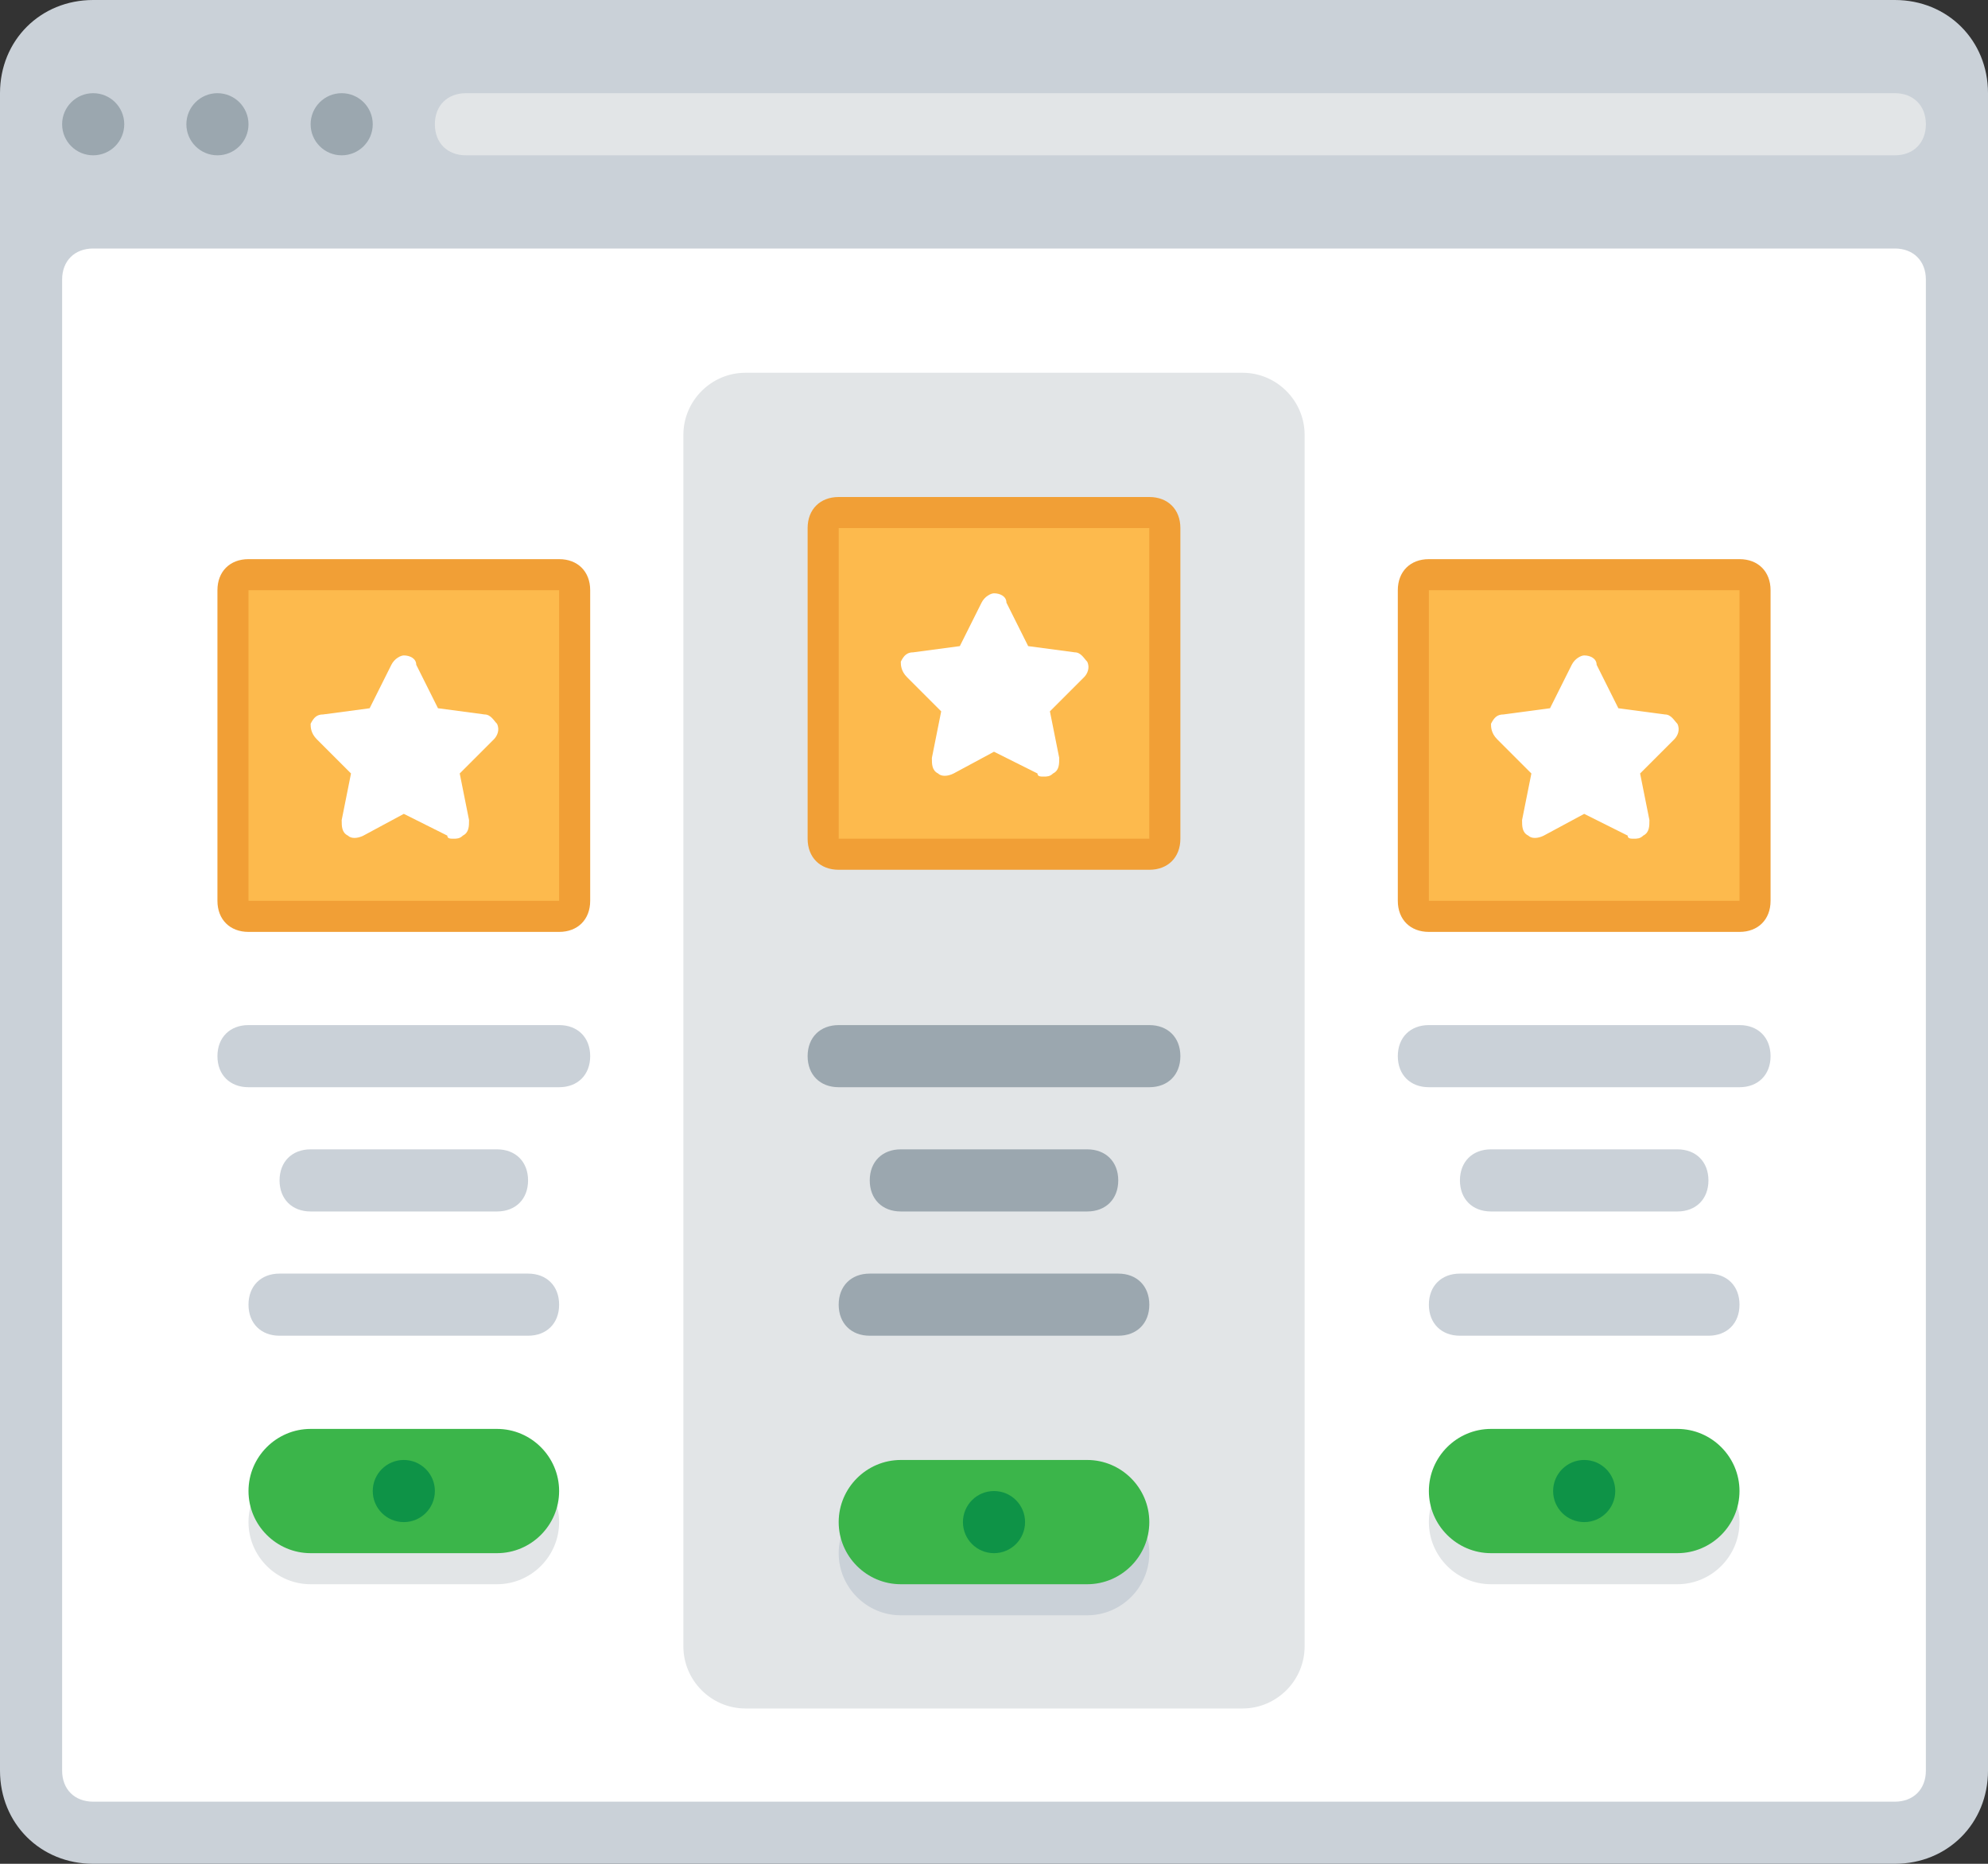 <?xml version="1.0" encoding="utf-8"?>
<!-- Generator: Adobe Illustrator 21.0.0, SVG Export Plug-In . SVG Version: 6.00 Build 0)  -->
<svg version="1.1" id="Layer_1" xmlns="http://www.w3.org/2000/svg" xmlns:xlink="http://www.w3.org/1999/xlink" x="0px" y="0px"
	 viewBox="0 0 64 60" style="enable-background:new 0 0 64 60;" xml:space="preserve">
<rect x="0" y="0" width="64" height="60" fill="#333333" stroke="none"/>
<style type="text/css">
	.st0{fill:#CAD1D8;}
	.st1{fill:#9BA7AF;}
	.st2{fill:#FFFFFF;}
	.st3{fill:#E2E5E7;}
	.st4{fill:#595A66;}
	.st5{fill:#ABE1FA;}
	.st6{fill:#6F707E;}
	.st7{fill:#3BB54A;}
	.st8{fill:#0E9347;}
	.st9{fill:#517CBE;}
	.st10{fill:#65CCEF;}
	.st11{fill:#EE2C39;}
	.st12{fill:#CC202C;}
	.st13{fill:#F16351;}
	.st14{fill:#DDDFE1;}
	.st15{fill:#89C763;}
	.st16{fill:#3689C9;}
	.st17{fill:#1B6FAB;}
	.st18{fill:#4C9FD7;}
	.st19{fill:#FDBA4D;}
	.st20{fill:#F19F36;}
	.st21{fill:#F19F35;}
	.st22{fill:#FFFFFF;stroke:#595A66;stroke-width:2;stroke-miterlimit:10;}
	.st23{fill:#1A70AC;}
	.st24{fill:#35363E;}
</style>
<g>
	<path class="st0" d="M0,57V3c0-1.7,1.3-3,3-3h58c1.7,0,3,1.3,3,3v54c0,1.7-1.3,3-3,3H3C1.3,60,0,58.7,0,57z"/>
	<circle class="st1" cx="3" cy="4" r="1"/>
	<circle class="st1" cx="7" cy="4" r="1"/>
	<circle class="st1" cx="11" cy="4" r="1"/>
	<path class="st2" d="M3,8h58c0.6,0,1,0.4,1,1v48c0,0.6-0.4,1-1,1H3c-0.6,0-1-0.4-1-1V9C2,8.4,2.4,8,3,8z"/>
	<path class="st3" d="M61,5H15c-0.6,0-1-0.4-1-1v0c0-0.6,0.4-1,1-1h46c0.6,0,1,0.4,1,1v0C62,4.6,61.6,5,61,5z"/>
	<path class="st0" d="M55,43h-8c-0.6,0-1-0.4-1-1v0c0-0.6,0.4-1,1-1h8c0.6,0,1,0.4,1,1v0C56,42.6,55.6,43,55,43z"/>
	<path class="st0" d="M56,35H46c-0.6,0-1-0.4-1-1v0c0-0.6,0.4-1,1-1h10c0.6,0,1,0.4,1,1l0,0C57,34.6,56.6,35,56,35z"/>
	<path class="st0" d="M54,39h-6c-0.6,0-1-0.4-1-1v0c0-0.6,0.4-1,1-1h6c0.6,0,1,0.4,1,1l0,0C55,38.6,54.6,39,54,39z"/>
	<g>
		<path class="st3" d="M54,51h-6c-1.1,0-2-0.9-2-2v0c0-1.1,0.9-2,2-2h6c1.1,0,2,0.9,2,2v0C56,50.1,55.1,51,54,51z"/>
		<path class="st7" d="M54,50h-6c-1.1,0-2-0.9-2-2v0c0-1.1,0.9-2,2-2h6c1.1,0,2,0.9,2,2v0C56,49.1,55.1,50,54,50z"/>
		<circle class="st8" cx="51" cy="48" r="1"/>
	</g>
	<g>
		<g>
			<g>
				<g>
					<path class="st19" d="M46,29.5c-0.3,0-0.5-0.2-0.5-0.5V19c0-0.3,0.2-0.5,0.5-0.5h10c0.3,0,0.5,0.2,0.5,0.5v10
						c0,0.3-0.2,0.5-0.5,0.5H46z"/>
				</g>
				<path class="st20" d="M56,18H46c-0.6,0-1,0.4-1,1v10c0,0.6,0.4,1,1,1h10c0.6,0,1-0.4,1-1V19C57,18.4,56.6,18,56,18z M56,29H46
					V19h10V29z"/>
			</g>
		</g>
	</g>
	<g>
		<path class="st2" d="M52.6,27c-0.1,0-0.2,0-0.2-0.1L51,26.2l-1.3,0.7c-0.2,0.1-0.4,0.1-0.5,0c-0.2-0.1-0.2-0.3-0.2-0.5l0.3-1.5
			l-1.1-1.1C48,23.6,48,23.4,48,23.3c0.1-0.2,0.2-0.3,0.4-0.3l1.5-0.2l0.7-1.4c0.1-0.2,0.3-0.3,0.4-0.3c0.2,0,0.4,0.1,0.4,0.3
			l0.7,1.4l1.5,0.2c0.2,0,0.3,0.2,0.4,0.3c0.1,0.2,0,0.4-0.1,0.5l-1.1,1.1l0.3,1.5c0,0.2,0,0.4-0.2,0.5C52.8,27,52.7,27,52.6,27z"/>
	</g>
	<path class="st0" d="M17,43H9c-0.6,0-1-0.4-1-1v0c0-0.6,0.4-1,1-1h8c0.6,0,1,0.4,1,1v0C18,42.6,17.6,43,17,43z"/>
	<path class="st0" d="M18,35L8,35c-0.6,0-1-0.4-1-1v0c0-0.6,0.4-1,1-1l10,0c0.6,0,1,0.4,1,1v0C19,34.6,18.6,35,18,35z"/>
	<path class="st0" d="M16,39l-6,0c-0.6,0-1-0.4-1-1v0c0-0.6,0.4-1,1-1l6,0c0.6,0,1,0.4,1,1v0C17,38.6,16.6,39,16,39z"/>
	<g>
		<path class="st3" d="M16,51h-6c-1.1,0-2-0.9-2-2v0c0-1.1,0.9-2,2-2h6c1.1,0,2,0.9,2,2v0C18,50.1,17.1,51,16,51z"/>
		<path class="st7" d="M16,50h-6c-1.1,0-2-0.9-2-2v0c0-1.1,0.9-2,2-2h6c1.1,0,2,0.9,2,2v0C18,49.1,17.1,50,16,50z"/>
		<circle class="st8" cx="13" cy="48" r="1"/>
	</g>
	<g>
		<g>
			<g>
				<g>
					<path class="st19" d="M8,29.5c-0.3,0-0.5-0.2-0.5-0.5V19c0-0.3,0.2-0.5,0.5-0.5h10c0.3,0,0.5,0.2,0.5,0.5v10
						c0,0.3-0.2,0.5-0.5,0.5H8z"/>
				</g>
				<path class="st20" d="M18,18H8c-0.6,0-1,0.4-1,1v10c0,0.6,0.4,1,1,1h10c0.6,0,1-0.4,1-1V19C19,18.4,18.6,18,18,18z M18,29H8V19
					h10V29z"/>
			</g>
		</g>
	</g>
	<g>
		<path class="st2" d="M14.6,27c-0.1,0-0.2,0-0.2-0.1L13,26.2l-1.3,0.7c-0.2,0.1-0.4,0.1-0.5,0c-0.2-0.1-0.2-0.3-0.2-0.5l0.3-1.5
			l-1.1-1.1C10,23.6,10,23.4,10,23.3c0.1-0.2,0.2-0.3,0.4-0.3l1.5-0.2l0.7-1.4c0.1-0.2,0.3-0.3,0.4-0.3c0.2,0,0.4,0.1,0.4,0.3
			l0.7,1.4l1.5,0.2c0.2,0,0.3,0.2,0.4,0.3c0.1,0.2,0,0.4-0.1,0.5l-1.1,1.1l0.3,1.5c0,0.2,0,0.4-0.2,0.5C14.8,27,14.7,27,14.6,27z"/>
	</g>
	<path class="st3" d="M40,55H24c-1.1,0-2-0.9-2-2V14c0-1.1,0.9-2,2-2h16c1.1,0,2,0.9,2,2v39C42,54.1,41.1,55,40,55z"/>
	<path class="st1" d="M36,43h-8c-0.6,0-1-0.4-1-1l0,0c0-0.6,0.4-1,1-1h8c0.6,0,1,0.4,1,1l0,0C37,42.6,36.6,43,36,43z"/>
	<path class="st1" d="M37,35H27c-0.6,0-1-0.4-1-1l0,0c0-0.6,0.4-1,1-1h10c0.6,0,1,0.4,1,1v0C38,34.6,37.6,35,37,35z"/>
	<path class="st1" d="M35,39h-6c-0.6,0-1-0.4-1-1l0,0c0-0.6,0.4-1,1-1h6c0.6,0,1,0.4,1,1l0,0C36,38.6,35.6,39,35,39z"/>
	<g>
		<path class="st0" d="M35,52h-6c-1.1,0-2-0.9-2-2v0c0-1.1,0.9-2,2-2h6c1.1,0,2,0.9,2,2v0C37,51.1,36.1,52,35,52z"/>
		<path class="st7" d="M35,51h-6c-1.1,0-2-0.9-2-2v0c0-1.1,0.9-2,2-2h6c1.1,0,2,0.9,2,2v0C37,50.1,36.1,51,35,51z"/>
		<circle class="st8" cx="32" cy="49" r="1"/>
	</g>
	<g>
		<g>
			<g>
				<g>
					<path class="st19" d="M27,27.5c-0.3,0-0.5-0.2-0.5-0.5V17c0-0.3,0.2-0.5,0.5-0.5h10c0.3,0,0.5,0.2,0.5,0.5v10
						c0,0.3-0.2,0.5-0.5,0.5H27z"/>
				</g>
				<path class="st20" d="M37,16H27c-0.6,0-1,0.4-1,1v10c0,0.6,0.4,1,1,1h10c0.6,0,1-0.4,1-1V17C38,16.4,37.6,16,37,16z M37,27H27
					V17h10V27z"/>
			</g>
		</g>
	</g>
	<g>
		<path class="st2" d="M33.6,25c-0.1,0-0.2,0-0.2-0.1L32,24.2l-1.3,0.7c-0.2,0.1-0.4,0.1-0.5,0c-0.2-0.1-0.2-0.3-0.2-0.5l0.3-1.5
			l-1.1-1.1C29,21.6,29,21.4,29,21.3c0.1-0.2,0.2-0.3,0.4-0.3l1.5-0.2l0.7-1.4c0.1-0.2,0.3-0.3,0.4-0.3c0.2,0,0.4,0.1,0.4,0.3
			l0.7,1.4l1.5,0.2c0.2,0,0.3,0.2,0.4,0.3c0.1,0.2,0,0.4-0.1,0.5l-1.1,1.1l0.3,1.5c0,0.2,0,0.4-0.2,0.5C33.8,25,33.7,25,33.6,25z"/>
	</g>
</g>
</svg>
